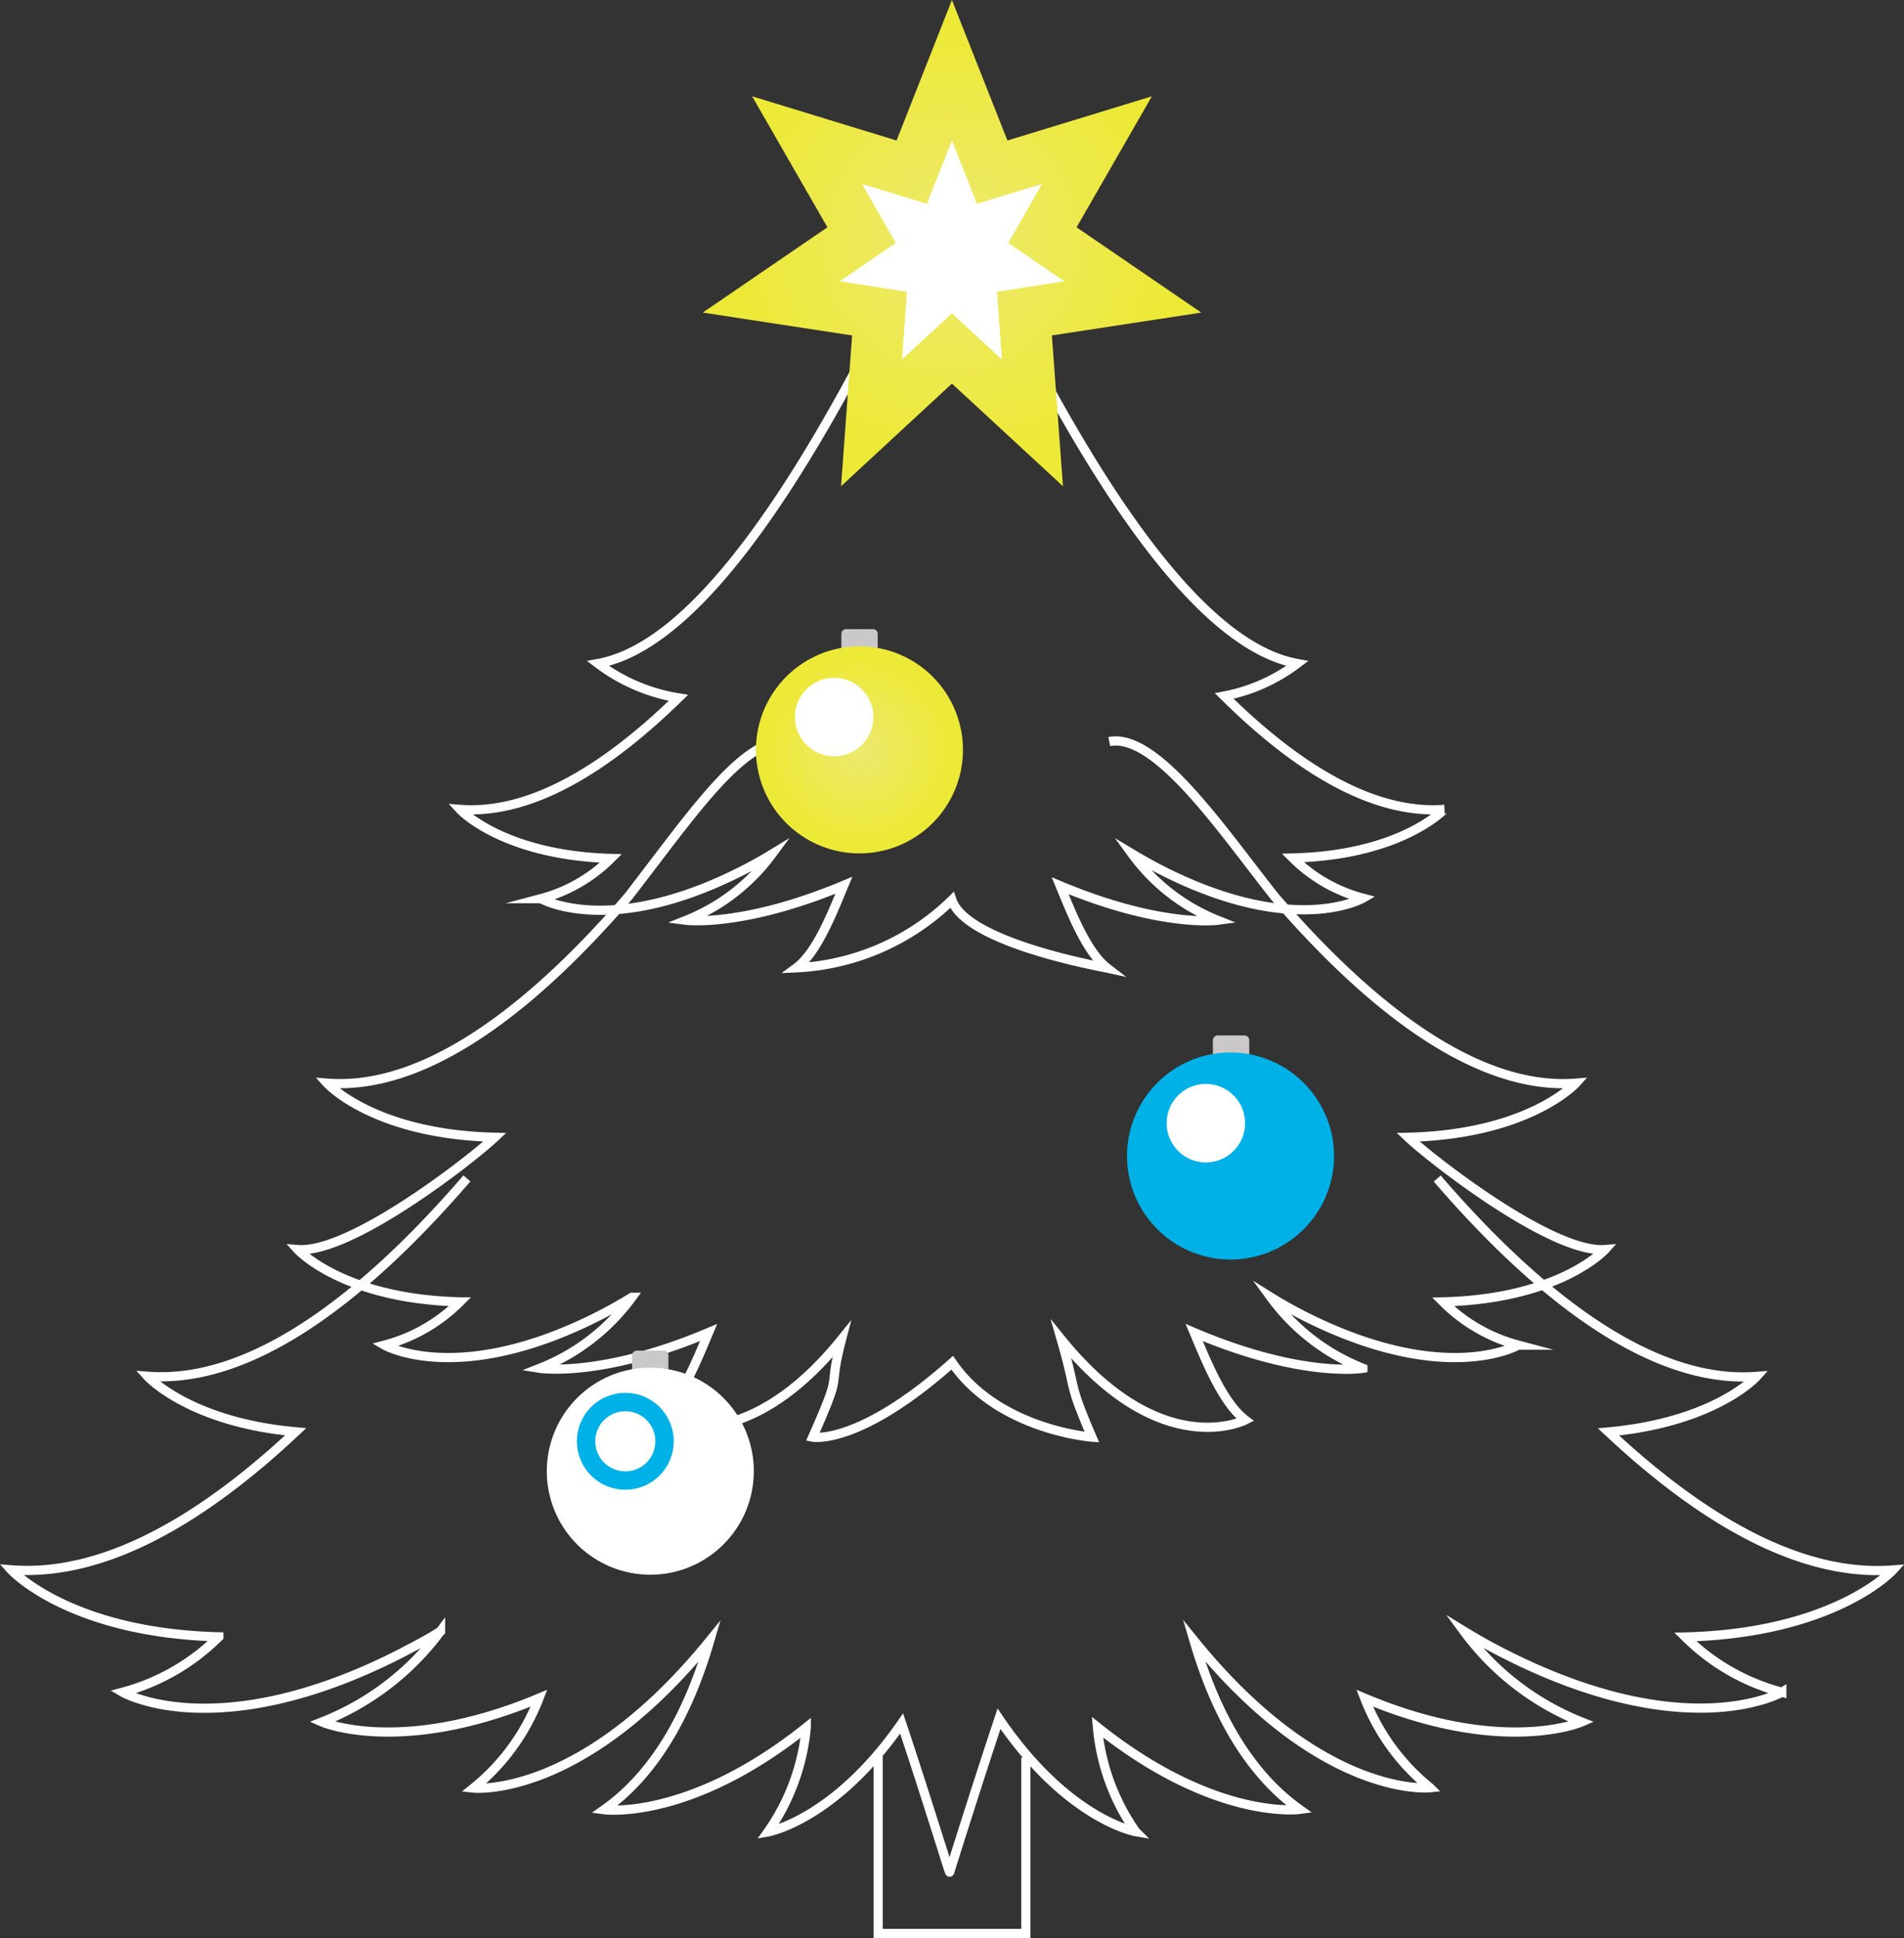 <svg xmlns="http://www.w3.org/2000/svg" xmlns:xlink="http://www.w3.org/1999/xlink" viewBox="0 0 124.17 126.36"><rect x="0" y="0" width="124.17" height="126.36" fill="#333333" stroke="none"/><defs><style>.cls-1,.cls-6{fill:none;}.cls-1{stroke:#fff;stroke-miterlimit:10;stroke-width:0.6px;}.cls-2{fill:#cac8c8;}.cls-3{fill:#00b1e8;}.cls-4{fill:#fff;}.cls-5{fill:url(#radial-gradient);}.cls-6{stroke:#00b1e8;stroke-linecap:round;stroke-linejoin:round;stroke-width:1.2px;}.cls-7{fill:url(#radial-gradient-2);}</style><radialGradient id="radial-gradient" cx="56.05" cy="48.89" r="6.75" gradientUnits="userSpaceOnUse"><stop offset="0" stop-color="#ede96f"/><stop offset="0.88" stop-color="#ede937"/></radialGradient><radialGradient id="radial-gradient-2" cx="62.08" cy="15.85" r="16.05" xlink:href="#radial-gradient"/></defs><g id="Capa_2" data-name="Capa 2"><g id="Elementos"><polyline class="cls-1" points="66.9 114.6 66.9 126.06 57.27 126.06 57.27 114.33"/><path class="cls-1" d="M30.45,76.83c-6.12,7.1-13.68,13.46-20.83,12.9,0,0,2.71,3,9.66,3.62-5.86,5.5-12.34,9.49-18.55,9,0,0,3.74,4.12,13.54,4.37A14,14,0,0,1,8,110.33s6.1,3.56,18-2.46c1-.52,1.93-1,2.73-1.52A17.61,17.61,0,0,1,21,112.27s5.1,2.24,14.15-1.55a14,14,0,0,1-4.27,5.86s7,.75,15.4-9.59c-1.37,4.69-3.54,8.64-6.88,11,0,0,5.52.76,13.18-5.36a14.06,14.06,0,0,1-2.5,6.81s4.33-.76,8.72-7.07c1.59,4.76,3.11,9.73,3.13,9.69s1.6-5.13,3.22-10c4.46,6.58,8.91,7.36,8.91,7.36a14.05,14.05,0,0,1-2.49-6.81c7.66,6.12,13.18,5.36,13.18,5.36-3.34-2.38-5.51-6.33-6.88-11,8.37,10.34,15.39,9.59,15.39,9.59A14,14,0,0,1,89,110.72c9,3.79,14.14,1.55,14.14,1.55a17.59,17.59,0,0,1-7.67-5.92c.8.49,1.7,1,2.73,1.52,11.88,6,18,2.46,18,2.46a14,14,0,0,1-6.29-3.6c9.8-.25,13.54-4.37,13.54-4.37-6.21.48-12.69-3.51-18.55-9,7-.64,9.66-3.62,9.66-3.62-7.15.56-14.71-5.8-20.83-12.9"/><path class="cls-1" d="M51.76,48.35c-3.06-.6-6.34,4.36-10.78,10.1-5.77,6.7-12.91,12.7-19.65,12.17,0,0,3,3.34,10.94,3.53-1.54,1.45-9.4,7.59-12.85,7.32,0,0,2.92,3.22,10.57,3.41a10.87,10.87,0,0,1-4.91,2.82s4.77,2.77,14-1.92c.8-.41,1.5-.81,2.13-1.2a13.62,13.62,0,0,1-6,4.63s4,.63,11-2.33c-.79,1.88-1.87,4.59-3.33,5.7,0,0,5.48,2.82,12-5.25C53.92,91,55.08,89,53,93.7c0,0,3,.57,9.1-4.85,3,4.39,9.11,4.85,9.11,4.85-1.6-3.73-.94-2.71-2-6.37,6.54,8.07,12,5.25,12,5.25-1.46-1.11-2.54-3.82-3.33-5.7,7.06,3,11,2.33,11,2.33a13.62,13.62,0,0,1-6-4.63q.93.58,2.13,1.2c9.27,4.69,14,1.92,14,1.92a10.89,10.89,0,0,1-4.9-2.82c7.65-.19,10.56-3.41,10.56-3.41-3.44.27-11.3-5.87-12.84-7.32,7.92-.19,10.94-3.53,10.94-3.53-6.75.53-13.88-5.47-19.65-12.17-3.45-4.36-7.72-10.7-10.78-10.1"/><path class="cls-1" d="M84.31,55.94a10.18,10.18,0,0,0,4.57,2.62s-4.43,2.58-13.06-1.79c-.75-.38-1.4-.75-2-1.11A12.77,12.77,0,0,0,79.4,60s-3.7.5-10.26-2.25c.72,1.74,1.72,4.33,3.07,5.37C71.66,63,63,61.45,62.08,58.68A15.58,15.58,0,0,1,51.94,63.1c1.35-1,2.36-3.63,3.09-5.38C48.46,60.47,44.76,60,44.76,60a12.85,12.85,0,0,0,5.58-4.31c-.59.36-1.24.73-2,1.11-8.63,4.37-13.06,1.79-13.06,1.79a10.15,10.15,0,0,0,4.56-2.62C32.74,55.76,30,52.77,30,52.77c4.79.37,9.79-2.92,14.24-7.27A11.79,11.79,0,0,1,39,43.26c9.21-1.66,18.76-22.87,22.8-31.11,4,8.24,13.59,29.45,22.8,31.11a11.43,11.43,0,0,1-4.76,2.12c4.47,4.42,9.51,7.76,14.35,7.39C94.16,52.77,91.43,55.76,84.31,55.94Z"/><path class="cls-2" d="M81.17,69.75H79.41a.31.31,0,0,1-.31-.31V67.82a.28.28,0,0,1,.08-.2.28.28,0,0,1,.23-.11h1.76a.31.31,0,0,1,.21.09.29.29,0,0,1,.09.22v1.62A.3.3,0,0,1,81.17,69.75Z"/><path class="cls-3" d="M87,75.37a6.75,6.75,0,1,1-6.75-6.75A6.76,6.76,0,0,1,87,75.37Z"/><circle class="cls-4" cx="78.64" cy="73.23" r="2.56"/><path class="cls-2" d="M56.93,43.26H55.17a.3.3,0,0,1-.3-.31V41.33a.31.31,0,0,1,.07-.2.32.32,0,0,1,.23-.11h1.76a.31.31,0,0,1,.31.31V43A.31.31,0,0,1,56.93,43.26Z"/><path class="cls-5" d="M62.8,48.89a6.75,6.75,0,1,1-6.75-6.75A6.75,6.75,0,0,1,62.8,48.89Z"/><circle class="cls-4" cx="54.4" cy="46.75" r="2.56"/><path class="cls-2" d="M43.29,90.3H41.53a.31.31,0,0,1-.31-.31V88.37a.37.37,0,0,1,.07-.2.36.36,0,0,1,.24-.11h1.76a.31.31,0,0,1,.3.31V90A.31.31,0,0,1,43.29,90.3Z"/><path class="cls-4" d="M49.16,95.93a6.75,6.75,0,1,1-6.75-6.76A6.75,6.75,0,0,1,49.16,95.93Z"/><circle class="cls-6" cx="40.78" cy="93.97" r="2.56"/><polygon class="cls-7" points="62.08 0 65.7 9.16 75.12 6.28 70.21 14.82 78.34 20.38 68.6 21.87 69.32 31.7 62.08 25.01 54.85 31.7 55.57 21.87 45.83 20.38 53.96 14.82 49.05 6.28 58.47 9.16 62.08 0"/><polygon class="cls-4" points="62.08 20.43 58.82 23.44 59.15 19.02 54.76 18.34 58.42 15.84 56.21 11.99 60.45 13.29 62.08 9.16 63.71 13.29 67.96 11.99 65.75 15.84 69.41 18.34 65.02 19.02 65.34 23.44 62.08 20.43"/></g></g></svg>